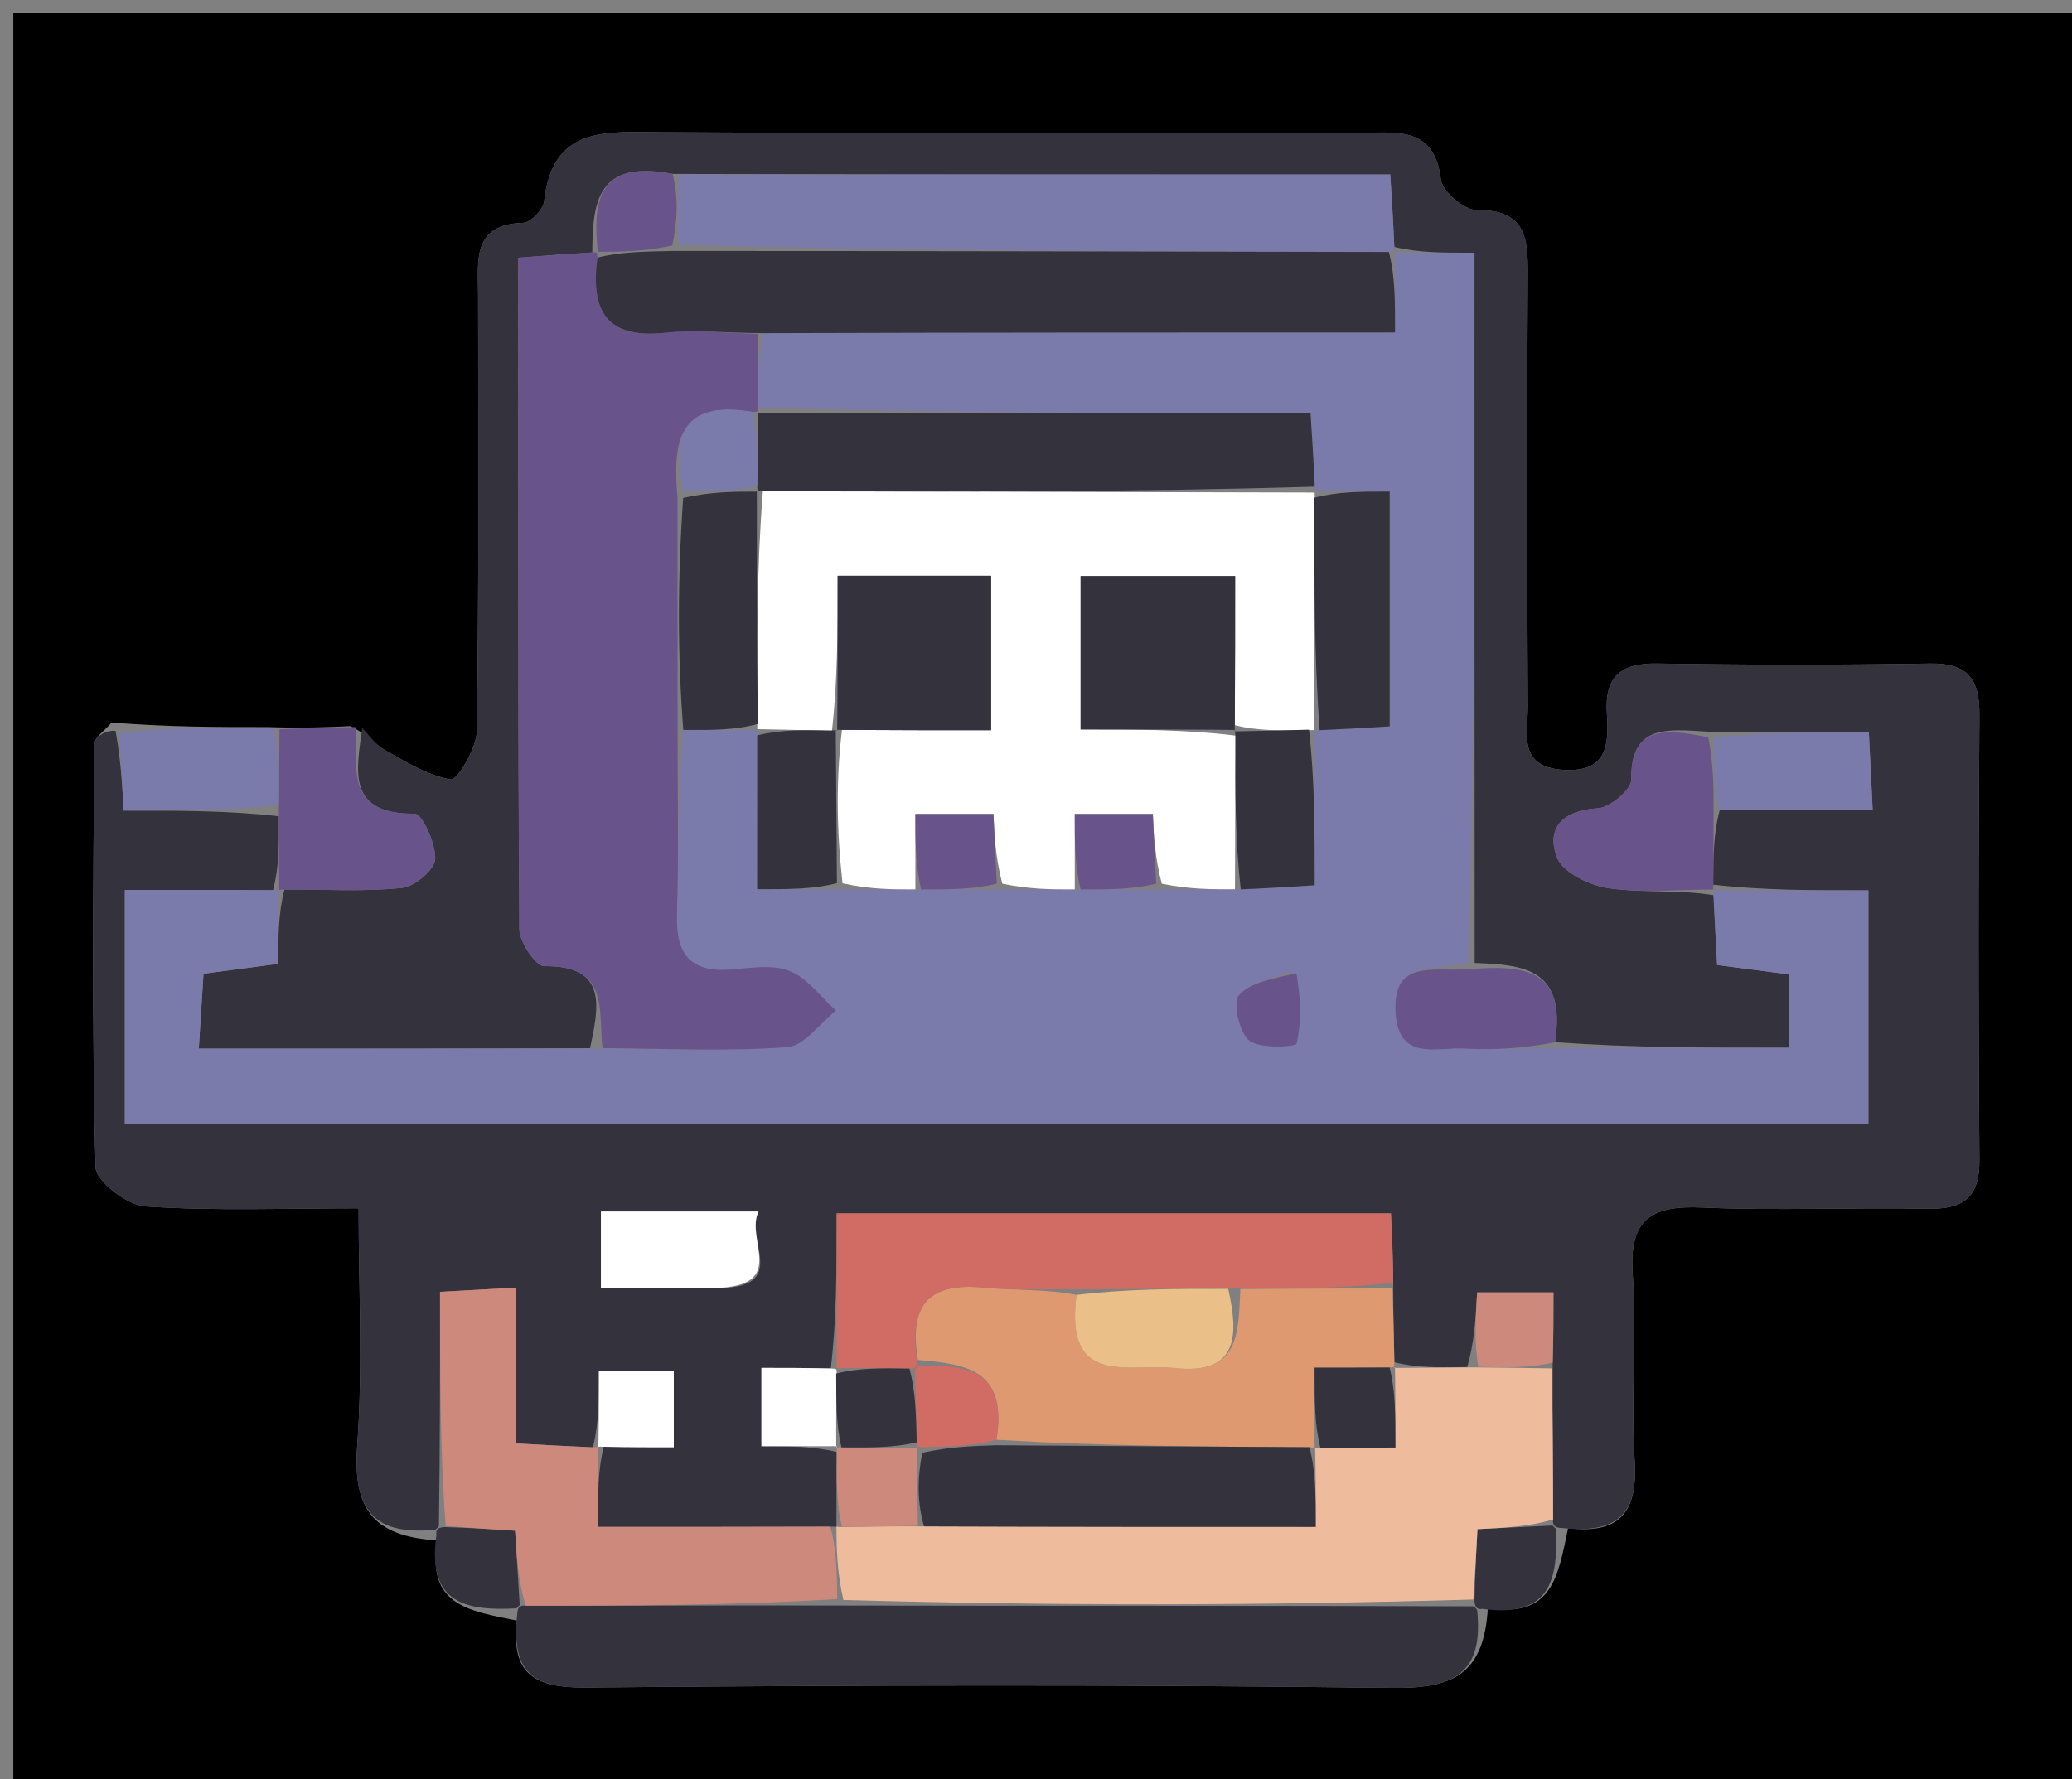 <svg version="1.1" id="Layer_1" xmlns="http://www.w3.org/2000/svg" xmlns:xlink="http://www.w3.org/1999/xlink" x="0px" y="0px"
	 width="100%" viewBox="0 0 156 134" enable-background="new 0 0 156 134" xml:space="preserve">
<rect x="0" y="0" width="156" height="134" fill="#808080" stroke="none"/>
<path fill="#000000" opacity="1" stroke="none" 
	d="
M157,52 
	C157,80 157,107.5 157,135 
	C105,135 53,135 1,135 
	C1,90.333 1,45.667 1,1 
	C53,1 105,1 157,1 
	C157,17.833 157,34.667 157,52 
M20.128,54.753 
	C16.416,54.755 12.704,54.756 8.406,54.411 
	C7.952,54.963 7.106,55.512 7.102,56.068 
	C7.016,66.677 6.919,77.29 7.193,87.893 
	C7.221,88.959 9.572,90.76 10.937,90.853 
	C16.125,91.205 21.35,90.995 27,90.995 
	C27,96.96 27.325,102.926 26.897,108.837 
	C26.557,113.53 27.989,115.698 32.921,116.005 
	C32.115,120.873 35.229,121.303 38.923,122.042 
	C38.456,125.925 40.106,127.119 44.025,127.084 
	C64.284,126.902 84.547,126.853 104.804,127.111 
	C109.415,127.17 111.726,126.097 112.021,121.09 
	C116.86,121.881 117.293,118.766 118.062,115.085 
	C122,115.563 123.328,113.825 123.071,109.926 
	C122.766,105.282 123.253,100.585 122.925,95.944 
	C122.635,91.83 124.317,90.767 128.12,90.935 
	C133.773,91.186 139.446,90.918 145.108,91.029 
	C147.793,91.081 149.054,90.226 149.03,87.334 
	C148.936,76.174 148.944,65.013 149.03,53.853 
	C149.051,51.134 148.15,49.921 145.294,49.97 
	C138.467,50.086 131.635,50.081 124.807,49.969 
	C122.051,49.924 120.791,50.914 120.983,53.741 
	C121.137,56.023 121.049,58.173 117.729,57.977 
	C114.212,57.769 115.044,55.17 115.032,53.193 
	C114.966,42.366 114.954,31.538 115.03,20.711 
	C115.049,17.926 114.873,15.783 111.189,15.824 
	C110.254,15.834 108.589,14.423 108.482,13.52 
	C108.012,9.56 105.279,9.992 102.611,9.994 
	C84.954,10.006 67.297,10.059 49.64,9.956 
	C45.538,9.932 41.578,9.516 40.969,15.169 
	C40.903,15.779 39.963,16.763 39.406,16.779 
	C35.554,16.889 35.993,19.572 35.996,22.077 
	C36.005,33.071 36.066,44.066 35.903,55.058 
	C35.884,56.349 34.412,58.776 33.94,58.698 
	C32.19,58.409 30.542,57.355 28.93,56.454 
	C28.278,56.09 27.818,55.381 26.373,54.684 
	C24.596,54.764 22.82,54.844 20.128,54.753 
z"/>
<path fill="#33323D" opacity="1" stroke="none" 
	d="
M27.271,54.829 
	C27.818,55.381 28.278,56.09 28.93,56.454 
	C30.542,57.355 32.19,58.409 33.94,58.698 
	C34.412,58.776 35.884,56.349 35.903,55.058 
	C36.066,44.066 36.005,33.071 35.996,22.077 
	C35.993,19.572 35.554,16.889 39.406,16.779 
	C39.963,16.763 40.903,15.779 40.969,15.169 
	C41.578,9.516 45.538,9.932 49.64,9.956 
	C67.297,10.059 84.954,10.006 102.611,9.994 
	C105.279,9.992 108.012,9.56 108.482,13.52 
	C108.589,14.423 110.254,15.834 111.189,15.824 
	C114.873,15.783 115.049,17.926 115.03,20.711 
	C114.954,31.538 114.966,42.366 115.032,53.193 
	C115.044,55.17 114.212,57.769 117.729,57.977 
	C121.049,58.173 121.137,56.023 120.983,53.741 
	C120.791,50.914 122.051,49.924 124.807,49.969 
	C131.635,50.081 138.467,50.086 145.294,49.97 
	C148.15,49.921 149.051,51.134 149.03,53.853 
	C148.944,65.013 148.936,76.174 149.03,87.334 
	C149.054,90.226 147.793,91.081 145.108,91.029 
	C139.446,90.918 133.773,91.186 128.12,90.935 
	C124.317,90.767 122.635,91.83 122.925,95.944 
	C123.253,100.585 122.766,105.282 123.071,109.926 
	C123.328,113.825 122,115.563 117.558,115.066 
	C117.055,115.047 116.88,114.88 116.93,114.43 
	C116.934,110.337 116.888,106.693 116.901,102.616 
	C116.96,100.612 116.96,99.041 116.96,97.329 
	C114.738,97.329 113.056,97.329 111.213,97.329 
	C111.093,99.392 110.99,101.152 110.466,102.948 
	C108.353,102.994 106.661,103.004 104.981,102.587 
	C104.941,100.45 104.889,98.741 104.896,96.593 
	C104.878,94.569 104.801,92.984 104.723,91.378 
	C90.651,91.378 77.021,91.378 62.992,91.378 
	C62.992,95.531 62.992,99.313 62.551,103.053 
	C60.535,103.01 58.959,103.01 57.327,103.01 
	C57.327,105.239 57.327,107.072 57.327,108.91 
	C59.434,108.91 61.214,108.91 62.997,109.344 
	C62.983,111.508 62.968,113.24 62.976,114.985 
	C63,114.999 62.971,114.952 62.505,114.97 
	C56.463,114.988 50.887,114.988 45.016,114.988 
	C45.016,112.516 45.016,110.712 45.456,108.95 
	C47.5,108.99 49.106,108.99 50.731,108.99 
	C50.731,106.74 50.731,105 50.731,103.274 
	C48.71,103.274 46.959,103.274 45.09,103.274 
	C45.09,105.358 45.09,107.171 44.645,108.99 
	C42.605,108.907 41.01,108.819 38.834,108.698 
	C38.834,104.659 38.834,100.952 38.834,96.969 
	C36.626,97.091 35.04,97.178 33.129,97.284 
	C33.129,103.363 33.129,109.117 33.045,114.951 
	C32.962,115.032 32.793,115.191 32.793,115.191 
	C27.989,115.698 26.557,113.53 26.897,108.837 
	C27.325,102.926 27,96.96 27,90.995 
	C21.35,90.995 16.125,91.205 10.937,90.853 
	C9.572,90.76 7.221,88.959 7.193,87.893 
	C6.919,77.29 7.016,66.677 7.102,56.068 
	C7.106,55.512 7.952,54.963 8.702,55.039 
	C9.092,57.273 9.187,58.88 9.314,61.044 
	C13.425,61.044 17.206,61.044 20.991,61.472 
	C21.004,63.618 21.012,65.335 20.557,67.034 
	C16.51,67.016 12.927,67.016 9.401,67.016 
	C9.401,73.448 9.401,79.017 9.401,84.635 
	C53.37,84.635 96.936,84.635 140.67,84.635 
	C140.67,78.696 140.67,73.127 140.67,67.052 
	C136.562,67.052 132.771,67.052 128.987,66.623 
	C129,64.477 129.006,62.76 129.474,61.028 
	C133.501,61.013 137.068,61.013 140.993,61.013 
	C140.876,58.645 140.799,57.076 140.704,55.144 
	C136.583,55.144 132.825,55.144 128.637,55.102 
	C125.5,54.91 122.766,54.527 122.815,58.721 
	C122.823,59.464 121.222,60.815 120.303,60.869 
	C117.679,61.024 116.372,62.335 117.227,64.582 
	C117.659,65.717 119.701,66.69 121.134,66.892 
	C123.725,67.257 126.405,66.988 129.032,67.416 
	C129.105,69.445 129.194,71.042 129.285,72.672 
	C131.352,72.943 132.948,73.152 134.7,73.382 
	C134.7,75.247 134.7,76.823 134.7,78.904 
	C128.664,78.904 122.888,78.904 117.077,78.485 
	C117.924,72.971 114.766,72.645 111.028,72.52 
	C111.013,54.525 111.013,36.998 111.013,19.035 
	C108.548,19.035 106.757,19.035 104.978,18.595 
	C104.889,16.568 104.788,14.982 104.671,13.143 
	C86.503,13.143 68.787,13.143 50.639,13.099 
	C44.962,11.994 44.621,15.187 44.592,19.021 
	C42.58,19.134 41.004,19.256 39.021,19.41 
	C39.021,36.602 38.988,53.292 39.104,69.981 
	C39.111,70.957 40.339,72.771 40.978,72.762 
	C45.846,72.693 45.047,75.95 44.427,78.937 
	C34.411,78.971 24.856,78.971 14.966,78.971 
	C15.12,76.53 15.22,74.95 15.322,73.33 
	C17.345,73.063 18.942,72.851 20.952,72.585 
	C20.952,70.562 20.952,68.772 21.417,66.988 
	C24.691,66.983 27.52,67.16 30.298,66.861 
	C31.241,66.759 32.731,65.486 32.767,64.693 
	C32.82,63.527 31.784,61.274 31.228,61.279 
	C26.068,61.325 26.842,58.024 27.271,54.829 
M54.301,96.999 
	C59.413,96.848 56.062,93.349 57.113,91.237 
	C52.795,91.237 49.061,91.237 45.244,91.237 
	C45.244,93.203 45.244,94.931 45.244,97 
	C48.105,97 50.728,97 54.301,96.999 
z"/>
<path fill="#33323D" opacity="1" stroke="none" 
	d="
M111.212,121.231 
	C111.726,126.097 109.415,127.17 104.804,127.111 
	C84.547,126.853 64.284,126.902 44.025,127.084 
	C40.106,127.119 38.456,125.925 38.946,121.54 
	C38.968,121.038 39.129,120.871 39.587,120.919 
	C47.713,120.927 55.381,120.885 63.511,120.908 
	C79.609,120.942 95.244,120.911 110.963,120.968 
	C111.047,121.055 111.212,121.231 111.212,121.231 
z"/>
<path fill="#68538A" opacity="1" stroke="none" 
	d="
M21.021,67.052 
	C21.012,65.335 21.004,63.618 20.995,61.035 
	C21.011,58.421 21.027,56.673 21.043,54.924 
	C22.82,54.844 24.596,54.764 26.822,54.757 
	C26.842,58.024 26.068,61.325 31.228,61.279 
	C31.784,61.274 32.82,63.527 32.767,64.693 
	C32.731,65.486 31.241,66.759 30.298,66.861 
	C27.52,67.16 24.691,66.983 21.449,66.99 
	C21.016,66.987 21.021,67.052 21.021,67.052 
z"/>
<path fill="#7B7BAB" opacity="1" stroke="none" 
	d="
M20.585,54.839 
	C21.027,56.673 21.011,58.421 20.991,60.606 
	C17.206,61.044 13.425,61.044 9.314,61.044 
	C9.187,58.88 9.092,57.273 8.995,55.212 
	C12.704,54.756 16.416,54.755 20.585,54.839 
z"/>
<path fill="#33323D" opacity="1" stroke="none" 
	d="
M117.143,115.13 
	C117.293,118.766 116.86,121.881 111.617,121.161 
	C111.212,121.231 111.047,121.055 111.013,120.543 
	C111.062,118.451 111.146,116.871 111.237,115.156 
	C113.335,115.053 115.107,114.967 116.88,114.88 
	C116.88,114.88 117.055,115.047 117.143,115.13 
z"/>
<path fill="#33323D" opacity="1" stroke="none" 
	d="
M38.888,121.122 
	C35.229,121.303 32.115,120.873 32.857,115.598 
	C32.793,115.191 32.962,115.032 33.466,114.999 
	C35.528,115.066 37.087,115.165 38.781,115.273 
	C38.911,117.375 39.02,119.123 39.129,120.871 
	C39.129,120.871 38.968,121.038 38.888,121.122 
z"/>
<path fill="#7B7BAB" opacity="1" stroke="none" 
	d="
M117.112,78.904 
	C122.888,78.904 128.664,78.904 134.7,78.904 
	C134.7,76.823 134.7,75.247 134.7,73.382 
	C132.948,73.152 131.352,72.943 129.285,72.672 
	C129.194,71.042 129.105,69.445 129,67.418 
	C128.984,66.988 128.98,67.052 128.98,67.052 
	C132.771,67.052 136.562,67.052 140.67,67.052 
	C140.67,73.127 140.67,78.696 140.67,84.635 
	C96.936,84.635 53.37,84.635 9.401,84.635 
	C9.401,79.017 9.401,73.448 9.401,67.016 
	C12.927,67.016 16.51,67.016 20.557,67.034 
	C21.021,67.052 21.016,66.987 20.984,66.985 
	C20.952,68.772 20.952,70.562 20.952,72.585 
	C18.942,72.851 17.345,73.063 15.322,73.33 
	C15.22,74.95 15.12,76.53 14.966,78.971 
	C24.856,78.971 34.411,78.971 44.903,78.965 
	C50.323,78.97 54.821,79.191 59.278,78.858 
	C60.558,78.762 61.719,77.068 62.935,76.106 
	C61.791,75.076 60.8,73.662 59.458,73.125 
	C58.167,72.609 56.506,72.901 55.021,73.015 
	C51.98,73.247 50.879,71.864 50.969,68.902 
	C51.11,64.257 51.011,59.605 51.446,54.972 
	C53.616,54.986 55.353,54.984 57.053,54.983 
	C57.017,54.984 57.018,54.91 57.012,55.378 
	C57.006,59.415 57.006,62.985 57.006,66.966 
	C59.459,66.966 61.24,66.966 63.442,66.979 
	C65.549,66.987 67.234,66.982 69.359,66.983 
	C71.56,66.985 73.32,66.981 75.498,66.985 
	C77.583,66.988 79.251,66.982 81.359,66.983 
	C83.56,66.985 85.32,66.981 87.502,66.985 
	C89.609,66.985 91.294,66.976 93.418,66.979 
	C95.438,66.891 97.02,66.791 98.982,66.667 
	C98.982,62.46 98.982,58.685 98.983,54.947 
	C98.983,54.984 98.91,54.982 99.353,54.988 
	C101.375,54.898 102.953,54.802 104.628,54.7 
	C104.628,48.656 104.628,43.021 104.628,37.018 
	C102.475,37.018 100.692,37.018 98.947,37.017 
	C98.983,37.017 98.982,37.09 98.988,36.647 
	C98.893,34.612 98.791,33.02 98.669,31.108 
	C84.522,31.108 70.79,31.108 57.043,30.681 
	C57.04,28.551 57.053,26.847 57.526,25.092 
	C73.504,25.041 89.02,25.041 105.034,25.041 
	C105.034,22.544 105.034,20.755 105.017,18.983 
	C105,19.001 104.966,19.035 104.966,19.035 
	C106.757,19.035 108.548,19.035 111.013,19.035 
	C111.013,36.998 111.013,54.525 110.599,72.524 
	C107.9,73.184 104.834,72.204 105.074,76.268 
	C105.292,79.962 108.191,78.843 110.254,78.962 
	C112.531,79.094 114.825,78.935 117.112,78.904 
M97.221,73.149 
	C95.864,73.707 94.155,73.955 93.287,74.943 
	C92.796,75.501 93.3,77.76 94.062,78.367 
	C94.864,79.005 97.554,78.838 97.614,78.591 
	C98.009,76.937 97.923,75.167 97.221,73.149 
z"/>
<path fill="#68538A" opacity="1" stroke="none" 
	d="
M51.013,54.957 
	C51.011,59.605 51.11,64.257 50.969,68.902 
	C50.879,71.864 51.98,73.247 55.021,73.015 
	C56.506,72.901 58.167,72.609 59.458,73.125 
	C60.8,73.662 61.791,75.076 62.935,76.106 
	C61.719,77.068 60.558,78.762 59.278,78.858 
	C54.821,79.191 50.323,78.97 45.364,78.931 
	C45.047,75.95 45.846,72.693 40.978,72.762 
	C40.339,72.771 39.111,70.957 39.104,69.981 
	C38.988,53.292 39.021,36.602 39.021,19.41 
	C41.004,19.256 42.58,19.134 44.577,19.005 
	C44.998,18.998 44.967,18.967 44.978,19.404 
	C44.379,23.923 46.108,25.499 50.197,25.052 
	C52.456,24.805 54.774,25.095 57.065,25.143 
	C57.053,26.847 57.04,28.551 57.026,30.65 
	C57.024,31.045 57.09,31.025 56.658,31.018 
	C51.095,30.09 50.622,33.194 51.009,37.509 
	C51.008,43.635 51.01,49.296 51.013,54.957 
z"/>
<path fill="#EEBC9D" opacity="1" stroke="none" 
	d="
M116.93,114.43 
	C115.107,114.967 113.335,115.053 111.237,115.156 
	C111.146,116.871 111.062,118.451 110.929,120.455 
	C95.244,120.911 79.609,120.942 63.498,120.488 
	C63.006,118.32 62.988,116.636 62.971,114.952 
	C62.971,114.952 63,114.999 63.416,114.993 
	C65.592,114.961 67.352,114.936 69.572,114.948 
	C79.61,114.985 89.188,114.985 99.059,114.985 
	C99.059,112.597 99.059,110.785 99.017,108.975 
	C98.976,108.976 98.974,109.059 99.411,109.035 
	C101.52,109.01 103.191,109.01 105.059,109.01 
	C105.059,106.481 105.059,104.728 105.028,102.964 
	C104.996,102.954 104.97,103.014 104.97,103.014 
	C106.661,103.004 108.353,102.994 110.891,102.972 
	C113.439,102.99 115.141,103.02 116.843,103.05 
	C116.888,106.693 116.934,110.337 116.93,114.43 
z"/>
<path fill="#7B7BAB" opacity="1" stroke="none" 
	d="
M51.07,13.143 
	C68.787,13.143 86.503,13.143 104.671,13.143 
	C104.788,14.982 104.889,16.568 104.978,18.595 
	C104.966,19.035 105,19.001 104.546,18.995 
	C86.417,18.945 68.741,18.901 51.048,18.448 
	C51.043,16.407 51.057,14.775 51.07,13.143 
z"/>
<path fill="#DE9970" opacity="1" stroke="none" 
	d="
M104.837,97.031 
	C104.889,98.741 104.941,100.45 104.981,102.587 
	C104.97,103.014 104.996,102.954 104.589,102.974 
	C102.517,102.994 100.852,102.994 98.974,102.994 
	C98.974,105.562 98.974,107.311 98.974,109.059 
	C98.974,109.059 98.976,108.976 98.545,108.985 
	C90.42,108.942 82.725,108.889 75.023,108.424 
	C75.873,103.102 72.722,102.73 69.112,102.413 
	C68.355,97.923 70.264,96.598 74.099,96.966 
	C76.407,97.187 78.749,97.063 81.052,97.516 
	C80.128,104.528 84.977,102.643 88.407,103.023 
	C93.341,103.57 93.221,100.439 93.388,97.069 
	C97.513,97.04 101.175,97.035 104.837,97.031 
z"/>
<path fill="#CD897C" opacity="1" stroke="none" 
	d="
M62.505,114.97 
	C62.988,116.636 63.006,118.32 63.036,120.423 
	C55.381,120.885 47.713,120.927 39.587,120.919 
	C39.02,119.123 38.911,117.375 38.781,115.273 
	C37.087,115.165 35.528,115.066 33.55,114.919 
	C33.129,109.117 33.129,103.363 33.129,97.284 
	C35.04,97.178 36.626,97.091 38.834,96.969 
	C38.834,100.952 38.834,104.659 38.834,108.698 
	C41.01,108.819 42.605,108.907 44.606,108.992 
	C45.012,108.988 45.016,108.909 45.016,108.909 
	C45.016,110.712 45.016,112.516 45.016,114.988 
	C50.887,114.988 56.463,114.988 62.505,114.97 
z"/>
<path fill="#D06C63" opacity="1" stroke="none" 
	d="
M104.896,96.593 
	C101.175,97.035 97.513,97.04 92.935,97.038 
	C88.372,97.051 84.724,97.072 81.075,97.094 
	C78.749,97.063 76.407,97.187 74.099,96.966 
	C70.264,96.598 68.355,97.923 69.049,102.481 
	C69.026,102.969 68.898,103.102 68.474,103.064 
	C66.34,103.021 64.63,103.015 62.96,103.013 
	C62.999,103.017 62.992,103.095 62.992,103.095 
	C62.992,99.313 62.992,95.531 62.992,91.378 
	C77.021,91.378 90.651,91.378 104.723,91.378 
	C104.801,92.984 104.878,94.569 104.896,96.593 
z"/>
<path fill="#68538A" opacity="1" stroke="none" 
	d="
M129.013,61.044 
	C129.006,62.76 129,64.477 128.987,66.623 
	C128.98,67.052 128.984,66.988 129.016,66.986 
	C126.405,66.988 123.725,67.257 121.134,66.892 
	C119.701,66.69 117.659,65.717 117.227,64.582 
	C116.372,62.335 117.679,61.024 120.303,60.869 
	C121.222,60.815 122.823,59.464 122.815,58.721 
	C122.766,54.527 125.5,54.91 128.618,55.52 
	C129.023,57.669 129.018,59.356 129.013,61.044 
z"/>
<path fill="#FFFFFF" opacity="1" stroke="none" 
	d="
M53.827,97 
	C50.728,97 48.105,97 45.244,97 
	C45.244,94.931 45.244,93.203 45.244,91.237 
	C49.061,91.237 52.795,91.237 57.113,91.237 
	C56.062,93.349 59.413,96.848 53.827,97 
z"/>
<path fill="#7B7BAB" opacity="1" stroke="none" 
	d="
M129.474,61.028 
	C129.018,59.356 129.023,57.669 129.048,55.562 
	C132.825,55.144 136.583,55.144 140.704,55.144 
	C140.799,57.076 140.876,58.645 140.993,61.013 
	C137.068,61.013 133.501,61.013 129.474,61.028 
z"/>
<path fill="#68538A" opacity="1" stroke="none" 
	d="
M117.077,78.485 
	C114.825,78.935 112.531,79.094 110.254,78.962 
	C108.191,78.843 105.292,79.962 105.074,76.268 
	C104.834,72.204 107.9,73.184 110.614,72.991 
	C114.766,72.645 117.924,72.971 117.077,78.485 
z"/>
<path fill="#FFFFFF" opacity="1" stroke="none" 
	d="
M62.995,108.91 
	C61.214,108.91 59.434,108.91 57.327,108.91 
	C57.327,107.072 57.327,105.239 57.327,103.01 
	C58.959,103.01 60.535,103.01 62.551,103.053 
	C62.992,103.095 62.999,103.017 62.995,103.439 
	C62.967,105.573 62.943,107.284 62.959,108.993 
	C62.999,108.991 62.995,108.91 62.995,108.91 
z"/>
<path fill="#68538A" opacity="1" stroke="none" 
	d="
M50.639,13.099 
	C51.057,14.775 51.043,16.407 50.614,18.493 
	C48.454,18.954 46.711,18.96 44.967,18.967 
	C44.967,18.967 44.998,18.998 45.013,19.014 
	C44.621,15.187 44.962,11.994 50.639,13.099 
z"/>
<path fill="#CD897C" opacity="1" stroke="none" 
	d="
M69.111,114.911 
	C67.352,114.936 65.592,114.961 63.392,114.979 
	C62.968,113.24 62.983,111.508 62.997,109.344 
	C62.995,108.91 62.999,108.991 63.395,108.995 
	C65.537,109.013 67.283,109.027 69.04,109.017 
	C69.052,108.993 69.01,108.963 69.006,109.389 
	C69.039,111.513 69.075,113.212 69.111,114.911 
z"/>
<path fill="#FFFFFF" opacity="1" stroke="none" 
	d="
M45.051,108.986 
	C45.09,107.171 45.09,105.358 45.09,103.274 
	C46.959,103.274 48.71,103.274 50.731,103.274 
	C50.731,105 50.731,106.74 50.731,108.99 
	C49.106,108.99 47.5,108.99 45.456,108.95 
	C45.016,108.909 45.012,108.988 45.051,108.986 
z"/>
<path fill="#CD897C" opacity="1" stroke="none" 
	d="
M116.901,102.616 
	C115.141,103.02 113.439,102.99 111.312,102.936 
	C110.99,101.152 111.093,99.392 111.213,97.329 
	C113.056,97.329 114.738,97.329 116.96,97.329 
	C116.96,99.041 116.96,100.612 116.901,102.616 
z"/>
<path fill="#FFFFFF" opacity="1" stroke="none" 
	d="
M92.98,66.966 
	C91.294,66.976 89.609,66.985 87.469,66.55 
	C86.942,64.512 86.869,62.919 86.796,61.303 
	C84.716,61.303 82.993,61.303 80.919,61.303 
	C80.919,63.388 80.919,65.182 80.919,66.976 
	C79.251,66.982 77.583,66.988 75.464,66.55 
	C74.942,64.512 74.869,62.919 74.796,61.303 
	C72.716,61.303 70.993,61.303 68.919,61.303 
	C68.919,63.388 68.919,65.182 68.919,66.976 
	C67.234,66.982 65.549,66.987 63.433,66.521 
	C62.976,62.347 62.95,58.643 63.392,54.966 
	C67.444,54.993 71.029,54.993 74.621,54.993 
	C74.621,50.725 74.621,46.905 74.621,43.358 
	C70.527,43.358 66.818,43.358 63.066,43.358 
	C63.066,47.504 63.066,51.293 62.635,55.045 
	C60.475,54.976 58.746,54.943 57.018,54.91 
	C57.018,54.91 57.017,54.984 57.013,54.518 
	C56.995,48.357 56.981,42.662 57.438,36.981 
	C71.6,37.028 85.291,37.059 98.982,37.09 
	C98.982,37.09 98.983,37.017 98.987,37.482 
	C98.964,43.626 98.937,49.304 98.91,54.982 
	C98.91,54.982 98.983,54.984 98.553,54.987 
	C96.395,55.019 94.667,55.047 92.967,54.608 
	C92.993,50.556 92.993,46.971 92.993,43.379 
	C88.726,43.379 84.905,43.379 81.358,43.379 
	C81.358,47.473 81.358,51.182 81.358,54.934 
	C85.504,54.934 89.293,54.934 93.045,55.398 
	C92.999,59.563 92.99,63.264 92.98,66.966 
z"/>
<path fill="#33323D" opacity="1" stroke="none" 
	d="
M44.978,19.404 
	C46.711,18.96 48.454,18.954 50.631,18.902 
	C68.741,18.901 86.417,18.945 104.563,18.978 
	C105.034,20.755 105.034,22.544 105.034,25.041 
	C89.02,25.041 73.504,25.041 57.526,25.092 
	C54.774,25.095 52.456,24.805 50.197,25.052 
	C46.108,25.499 44.379,23.923 44.978,19.404 
z"/>
<path fill="#33323D" opacity="1" stroke="none" 
	d="
M98.988,36.647 
	C85.291,37.059 71.6,37.028 57.452,36.996 
	C56.996,36.995 57.024,37.024 57.016,36.595 
	C57.035,34.453 57.063,32.739 57.09,31.025 
	C57.09,31.025 57.024,31.045 57.041,31.076 
	C70.79,31.108 84.522,31.108 98.669,31.108 
	C98.791,33.02 98.893,34.612 98.988,36.647 
z"/>
<path fill="#33323D" opacity="1" stroke="none" 
	d="
M99.353,54.988 
	C98.937,49.304 98.964,43.626 98.95,37.483 
	C100.692,37.018 102.475,37.018 104.628,37.018 
	C104.628,43.021 104.628,48.656 104.628,54.7 
	C102.953,54.802 101.375,54.898 99.353,54.988 
z"/>
<path fill="#33323D" opacity="1" stroke="none" 
	d="
M56.981,36.981 
	C56.981,42.662 56.995,48.357 57.05,54.517 
	C55.353,54.984 53.616,54.986 51.446,54.972 
	C51.01,49.296 51.008,43.635 51.437,37.493 
	C53.588,37.017 55.306,37.02 57.024,37.024 
	C57.024,37.024 56.996,36.995 56.981,36.981 
z"/>
<path fill="#33323D" opacity="1" stroke="none" 
	d="
M93.418,66.979 
	C92.99,63.264 92.999,59.563 93.008,55.432 
	C93.008,55.003 92.94,55.076 92.94,55.076 
	C94.667,55.047 96.395,55.019 98.552,54.95 
	C98.982,58.685 98.982,62.46 98.982,66.667 
	C97.02,66.791 95.438,66.891 93.418,66.979 
z"/>
<path fill="#33323D" opacity="1" stroke="none" 
	d="
M62.924,54.94 
	C62.95,58.643 62.976,62.347 63.011,66.508 
	C61.24,66.966 59.459,66.966 57.006,66.966 
	C57.006,62.985 57.006,59.415 57.012,55.378 
	C58.746,54.943 60.475,54.976 62.601,55.008 
	C62.997,55.008 62.924,54.94 62.924,54.94 
z"/>
<path fill="#68538A" opacity="1" stroke="none" 
	d="
M69.359,66.983 
	C68.919,65.182 68.919,63.388 68.919,61.303 
	C70.993,61.303 72.716,61.303 74.796,61.303 
	C74.869,62.919 74.942,64.512 75.047,66.541 
	C73.32,66.981 71.56,66.985 69.359,66.983 
z"/>
<path fill="#68538A" opacity="1" stroke="none" 
	d="
M81.359,66.983 
	C80.919,65.182 80.919,63.388 80.919,61.303 
	C82.993,61.303 84.716,61.303 86.796,61.303 
	C86.869,62.919 86.942,64.512 87.047,66.541 
	C85.32,66.981 83.56,66.985 81.359,66.983 
z"/>
<path fill="#68538A" opacity="1" stroke="none" 
	d="
M97.607,73.292 
	C97.923,75.167 98.009,76.937 97.614,78.591 
	C97.554,78.838 94.864,79.005 94.062,78.367 
	C93.3,77.76 92.796,75.501 93.287,74.943 
	C94.155,73.955 95.864,73.707 97.607,73.292 
z"/>
<path fill="#7B7BAB" opacity="1" stroke="none" 
	d="
M57.016,36.595 
	C55.306,37.02 53.588,37.017 51.441,37.028 
	C50.622,33.194 51.095,30.09 56.658,31.018 
	C57.063,32.739 57.035,34.453 57.016,36.595 
z"/>
<path fill="#33323D" opacity="1" stroke="none" 
	d="
M69.572,114.948 
	C69.075,113.212 69.039,111.513 69.434,109.402 
	C71.588,108.939 73.309,108.888 75.031,108.837 
	C82.725,108.889 90.42,108.942 98.587,108.984 
	C99.059,110.785 99.059,112.597 99.059,114.985 
	C89.188,114.985 79.61,114.985 69.572,114.948 
z"/>
<path fill="#33323D" opacity="1" stroke="none" 
	d="
M99.411,109.035 
	C98.974,107.311 98.974,105.562 98.974,102.994 
	C100.852,102.994 102.517,102.994 104.621,102.984 
	C105.059,104.728 105.059,106.481 105.059,109.01 
	C103.191,109.01 101.52,109.01 99.411,109.035 
z"/>
<path fill="#EAC088" opacity="1" stroke="none" 
	d="
M81.052,97.516 
	C84.724,97.072 88.372,97.051 92.473,97.062 
	C93.221,100.439 93.341,103.57 88.407,103.023 
	C84.977,102.643 80.128,104.528 81.052,97.516 
z"/>
<path fill="#D06C63" opacity="1" stroke="none" 
	d="
M75.023,108.424 
	C73.309,108.888 71.588,108.939 69.438,108.976 
	C69.01,108.963 69.052,108.993 69.03,108.592 
	C68.971,106.494 68.935,104.798 68.898,103.102 
	C68.898,103.102 69.026,102.969 69.089,102.9 
	C72.722,102.73 75.873,103.102 75.023,108.424 
z"/>
<path fill="#33323D" opacity="1" stroke="none" 
	d="
M68.474,103.064 
	C68.935,104.798 68.971,106.494 69.018,108.616 
	C67.283,109.027 65.537,109.013 63.355,108.997 
	C62.943,107.284 62.967,105.573 62.956,103.435 
	C64.63,103.015 66.34,103.021 68.474,103.064 
z"/>
<path fill="#33323D" opacity="1" stroke="none" 
	d="
M63.032,55.045 
	C63.066,51.293 63.066,47.504 63.066,43.358 
	C66.818,43.358 70.527,43.358 74.621,43.358 
	C74.621,46.905 74.621,50.725 74.621,54.993 
	C71.029,54.993 67.444,54.993 63.392,54.966 
	C62.924,54.94 62.997,55.008 63.032,55.045 
z"/>
<path fill="#33323D" opacity="1" stroke="none" 
	d="
M93.045,54.968 
	C89.293,54.934 85.504,54.934 81.358,54.934 
	C81.358,51.182 81.358,47.473 81.358,43.379 
	C84.905,43.379 88.726,43.379 92.993,43.379 
	C92.993,46.971 92.993,50.556 92.967,54.608 
	C92.94,55.076 93.008,55.003 93.045,54.968 
z"/>
</svg>